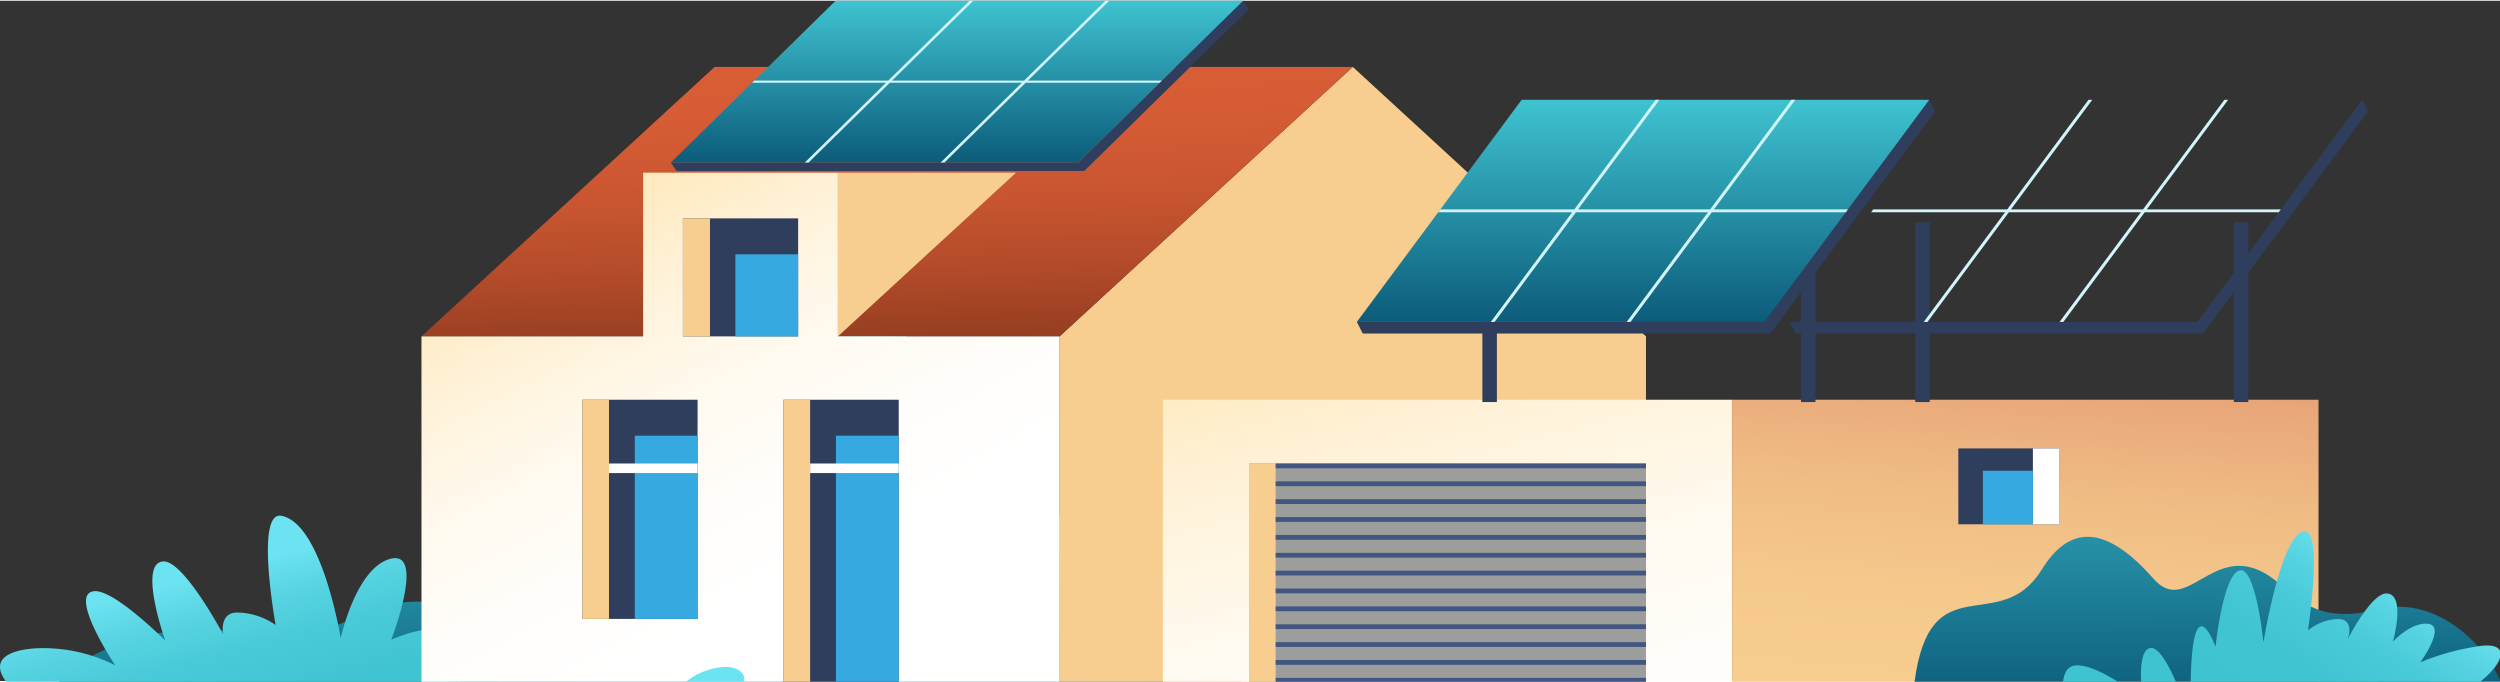 <svg viewBox="0 0 713 194" xmlns="http://www.w3.org/2000/svg" xmlns:xlink="http://www.w3.org/1999/xlink" width="713.191" height="194.484">
  <rect x="0" y="0" width="713" height="194" fill="#333333" stroke="none"/>
  <defs>
    <linearGradient id="c" x1=".588" y1="1.154" x2=".325" y2="-.185" gradientUnits="objectBoundingBox">
      <stop offset="0" stop-color="#0c5c7a"/>
      <stop offset="1" stop-color="#3fc3d1"/>
    </linearGradient>
    <linearGradient id="a" x1=".974" y1="1.322" x2=".309" y2=".463" gradientUnits="objectBoundingBox">
      <stop offset="0" stop-color="#3fc3d1"/>
      <stop offset=".396" stop-color="#41c4d2"/>
      <stop offset=".634" stop-color="#49cad8"/>
      <stop offset=".829" stop-color="#58d4e2"/>
      <stop offset="1" stop-color="#6ce3f0"/>
    </linearGradient>
    <linearGradient id="d" x1=".686" y1=".988" x2=".336" y2=".091" gradientUnits="objectBoundingBox">
      <stop offset="0" stop-color="#0b6473"/>
      <stop offset="1" stop-color="#3fd1d1"/>
    </linearGradient>
    <linearGradient id="e" x1=".712" y1=".816" x2=".304" y2=".041" xlink:href="#a"/>
    <linearGradient id="b" x1=".082" y1="-.277" x2=".974" y2="1.38" gradientUnits="objectBoundingBox">
      <stop offset="0" stop-color="#ffe8b8"/>
      <stop offset=".036" stop-color="#ffe9bc"/>
      <stop offset=".282" stop-color="#fff2d9"/>
      <stop offset=".527" stop-color="#fff9ee"/>
      <stop offset=".767" stop-color="#fffdfa"/>
      <stop offset="1" stop-color="#fff"/>
    </linearGradient>
    <linearGradient id="f" x1=".32" y1="1.531" x2=".6" y2="-.073" gradientUnits="objectBoundingBox">
      <stop offset="0" stop-color="#d97e62"/>
      <stop offset=".093" stop-color="#de8b69"/>
      <stop offset=".325" stop-color="#e9a87a"/>
      <stop offset=".555" stop-color="#f0bd85"/>
      <stop offset=".781" stop-color="#f5c98c"/>
      <stop offset="1" stop-color="#f7ce8f"/>
    </linearGradient>
    <linearGradient id="g" x1=".561" y1="1.169" x2=".454" y2="-.005" gradientUnits="objectBoundingBox">
      <stop offset="0" stop-color="#80331a"/>
      <stop offset=".142" stop-color="#963e21"/>
      <stop offset=".361" stop-color="#b34b2a"/>
      <stop offset=".578" stop-color="#c85530"/>
      <stop offset=".793" stop-color="#d45b34"/>
      <stop offset="1" stop-color="#d95e36"/>
    </linearGradient>
    <linearGradient id="h" x1=".134" y1=".1" x2=".586" y2=".792" xlink:href="#b"/>
    <linearGradient id="i" x1=".501" y1="1.139" x2=".48" y2="-.908" xlink:href="#c"/>
    <linearGradient id="j" x1="-.037" y1="1.028" x2=".752" y2=".419" xlink:href="#a"/>
    <linearGradient id="k" x1=".5" y1="1" x2=".5" y2="0" xlink:href="#c"/>
  </defs>
  <g data-name="Group 283">
    <path data-name="Path 941" d="M142.274 194.484a15.163 15.163 0 00-9.652-4.789c-3.626-.338-6.079 2.309-5.04 4.789z" fill="#6ce3f0"/>
    <path data-name="Path 942" d="M931.5 828.745c3.966-6.027 23.791-17.876 48.95-14.665 27.464 3.506 33.5-4.141 44.82-7.32 20.729-5.821 36.728 13.384 43.893 1.2 9.148-15.558 24-23.248 69.283-7.945 10.757 3.635 10.019-4.418 14.915-9.12 9.508-9.132 21.023 7.724 26.307 6.8 6-1.051 4.168-8.226 7.68-14.369 7.319-12.8 19.952-.771 28.66-1.826 8.67-1.052 13.312-15.139 23.129-12.291 20.972 6.084 14.39 41.849 13.093 49.827 5.965-6.809 16.466-11.808 16.466 9.713z" transform="translate(-914.836 -634.261)" fill="url(#c)"/>
    <path data-name="Path 943" d="M917.5 828.223h129.3c6.72-24.486-19.671-12.243-19.671-12.243s9.948-25.755-.249-23.083c-9.844 2.581-14.164 22.645-14.164 22.645s-5.3-32.766-16.935-34.912c-7.549-1.394-1.625 31.152-1.625 31.152a19.6 19.6 0 00-10.865-3.566c-5.387-.075-4.083 6.28-4.083 6.28s-11.236-21.132-17.086-20.856c-7.337.345.532 22.544.532 22.544s-14.447-14.433-20.137-14.055c-7.909.525 5.88 21.137 5.88 21.137a45.491 45.491 0 00-22.943-4.828c-8.987.689-12.438 4.022-7.954 9.785z" transform="translate(-915.543 -633.74)" fill="url(#a)"/>
    <g data-name="Group 276">
      <path data-name="Path 944" d="M1185.608 747.494a13.652 13.652 0 00-9.377-5.433c-7.172-.963-4.711-8.259-10.944-10.19-6.574-2.038-7.127 2.82-23.938-5.937-4.7-2.448-13.416-3.215-17.286 1.436a12.2 12.2 0 00-2.154 9.979c.64 3.173 3.225 7.753.416 10.6-2.667 2.708-7.358 1.85-10.608 3.569-3.3 1.747-4.573 5.278-4.623 8.6-.118 7.766 3.509 16.141 8.882 22.068 11.195 12.35 31.368 15.3 47.3 9.984a36.493 36.493 0 0021.077-17.828c4.088-7.876 6.582-18.942 1.255-26.848z" transform="translate(-907.06 -636.247)" fill="url(#d)"/>
      <path data-name="Path 945" d="M1160.645 731.335c-3.549.155-7.248.879-19.3-5.4-4.7-2.445-13.413-3.212-17.286 1.439a12.2 12.2 0 00-2.151 9.979c.638 3.17 3.224 7.753.411 10.6-2.667 2.707-7.358 1.848-10.606 3.569-3.3 1.748-4.574 5.276-4.621 8.6-.122 7.768 3.508 16.145 8.877 22.07q.774.855 1.606 1.646c20.219 10.108 5.578-20.71 12.328-26.3 4.273-3.543 12.63 1.475 16.416-1.013 1.89-1.242 1.74-3.7.266-5.568-4.546-5.759-11.851-11.892-8.239-15.377 1.931-1.864 5.775-.842 13.018-.82 8.37.017 12.684-1.965 9.281-3.425z" transform="translate(-907.06 -636.247)" fill="url(#e)"/>
      <path data-name="Path 946" d="M244.897 192.716h-4.515l-.167-25.038-6.576-38.527 1.336-1.376 7.705 37.7 5.042-24.647 1.49 1.422-4.911 28.175z" fill="#2e3e5c"/>
      <path data-name="Path 947" d="M256.463 137.962l-9.664 13.1v-1.079l9.115-12.536z" fill="#2e3e5c"/>
      <path data-name="Path 948" d="M237.232 147.328l-9.666-9.126.381-.525 9.272 8.381z" fill="#2e3e5c"/>
      <path data-name="Path 949" d="M239.591 126.937l-2.428 12.317-.542-1.216 2.416-11.255z" fill="#2e3e5c"/>
    </g>
    <path data-name="Path 950" d="M693.928 194.484c-3.821-2.288-7.894-4.6-11.41-4.929-3.625-.338-4.4 2.235-4.808 4.929z" fill="#3fc3d1"/>
    <g data-name="Group 278">
      <path data-name="Path 951" d="M302.188 194.483h167.245V95.718l-83.622-76.852-83.623 76.852z" fill="#f7ce8f"/>
      <path data-name="Rectangle 172" transform="translate(331.66 113.788)" fill="url(#b)" d="M0 0h162.333v80.696H0z"/>
      <path data-name="Rectangle 173" transform="rotate(180 330.62 97.242)" fill="url(#f)" d="M0 0h167.245v80.696H0z"/>
      <path data-name="Rectangle 174" fill="#9d9d9c" d="M356.221 131.973h113.212v62.51H356.221z"/>
      <path data-name="Rectangle 175" fill="#f7ce8f" d="M363.823 194.483h-7.602v-62.51h7.602z"/>
      <g data-name="Group 277" fill="#415680">
        <path data-name="Rectangle 176" d="M363.823 131.973h105.61v1.368h-105.61z"/>
        <path data-name="Rectangle 177" d="M363.823 137.068h105.61v1.368h-105.61z"/>
        <path data-name="Rectangle 178" d="M363.823 142.163h105.61v1.368h-105.61z"/>
        <path data-name="Rectangle 179" d="M363.823 147.259h105.61v1.368h-105.61z"/>
        <path data-name="Rectangle 180" d="M363.823 152.354h105.61v1.368h-105.61z"/>
        <path data-name="Rectangle 181" d="M363.823 157.449h105.61v1.368h-105.61z"/>
        <path data-name="Rectangle 182" d="M363.823 162.544h105.61v1.368h-105.61z"/>
        <path data-name="Rectangle 183" d="M363.823 167.639h105.61v1.368h-105.61z"/>
        <path data-name="Rectangle 184" d="M363.823 172.735h105.61v1.368h-105.61z"/>
        <path data-name="Rectangle 185" d="M363.823 177.83h105.61v1.368h-105.61z"/>
        <path data-name="Rectangle 186" d="M363.823 182.925h105.61v1.368h-105.61z"/>
        <path data-name="Rectangle 187" d="M363.823 188.02h105.61v1.368h-105.61z"/>
        <path data-name="Rectangle 188" d="M363.823 193.115h105.61v1.368h-105.61z"/>
      </g>
      <path data-name="Path 952" d="M1114.255 658.035h182l-83.623 76.852h-181.981z" transform="translate(-910.445 -639.168)" fill="url(#g)"/>
      <path data-name="Path 953" d="M1149.419 733.607v-46.69h-55.554v46.69h-63.214v98.765h181.981v-98.765z" transform="translate(-910.445 -637.888)" fill="url(#h)"/>
      <path data-name="Rectangle 189" fill="#2e3e5c" d="M227.629 95.719h-32.864V62.063h32.864z"/>
      <path data-name="Rectangle 190" fill="#f7ce8f" d="M202.484 95.719h-7.719V62.063h7.719z"/>
      <path data-name="Rectangle 191" fill="#2e3e5c" d="M166.082 113.788h32.864v62.51h-32.864z"/>
      <path data-name="Rectangle 192" fill="#f7ce8f" d="M173.684 176.298h-7.602v-62.51h7.602z"/>
      <path data-name="Rectangle 193" fill="#2e3e5c" d="M256.312 194.483h-32.864v-80.696h32.864z"/>
      <path data-name="Rectangle 194" fill="#f7ce8f" d="M231.05 194.483h-7.602v-80.696h7.602z"/>
      <path data-name="Path 954" d="M238.974 49.029h50.8l-50.8 46.69z" fill="#f7ce8f"/>
      <path data-name="Rectangle 195" fill="#36a9e1" d="M181.043 124.042h17.903v52.256h-17.903z"/>
      <path data-name="Rectangle 196" fill="#36a9e1" d="M238.409 124.042h17.903v70.442h-17.903z"/>
      <path data-name="Rectangle 197" fill="#fff" d="M173.684 131.973h25.262v2.735h-25.262z"/>
      <path data-name="Rectangle 198" fill="#fff" d="M231.05 131.973h25.262v2.735H231.05z"/>
      <path data-name="Rectangle 199" fill="#36a9e1" d="M209.726 72.316h17.903v23.402h-17.903z"/>
    </g>
    <path data-name="Path 955" d="M1605.58 827.968c-2.851-8.579-17.1-25.444-35.183-20.874-19.739 4.99-24.077-5.894-32.214-10.42-14.9-8.286-22.235 12.272-31.549 1.706-13-14.753-23.539-16.257-31.935-2.663-12.074 19.549-31.868-2.1-36.312 32.251z" transform="translate(-892.389 -633.484)" fill="url(#i)"/>
    <path data-name="Path 956" d="M1596.032 828.035h-82.2c.468-28.645 7.082-10.256 7.082-10.256s2.176-20.935 6.985-21.784c4.542-.8 6.681 20.539 6.681 20.539s4.936-30.491 11.472-31.666c5.73-1.031 1.225 28.255 1.225 28.255a14.427 14.427 0 018.191-3.235c5.377-.251 3.181 5.7 3.181 5.7s6.718-13.243 11.129-12.994c5.532.313 1.725 13.737 1.725 13.737s4.066-4.422 8.332-5.045c8.346-1.218-.518 10.945-.518 10.945a69.6 69.6 0 0116.135-4.518c9.971-1.713 7.899 4.761.58 10.322z" transform="translate(-889.048 -633.552)" fill="url(#j)"/>
    <path data-name="Path 957" d="M620.697 194.484c-2.609-5.986-5.311-10.357-7.522-9.871-2.178.48-2.774 4.475-2.535 9.871z" fill="#3fc3d1"/>
    <path data-name="Path 958" d="M604.528 194.484c-3.821-2.288-7.895-4.6-11.41-4.929-3.625-.338-4.4 2.235-4.808 4.929z" fill="#3fc3d1"/>
    <path data-name="Path 959" d="M195.433 194.489c2.563-2.491 6.926-4.181 10.893-4.489 4.09-.318 6.859 2.165 5.686 4.489z" fill="#6ce3f0"/>
    <g data-name="Group 279">
      <path data-name="Rectangle 200" fill="#2e3e5c" d="M422.773 63.225h4.137v51.224h-4.137z"/>
      <path data-name="Rectangle 201" fill="#2e3e5c" d="M513.629 63.225h4.137v51.224h-4.137z"/>
      <path data-name="Path 960" d="M503.219 91.592l47-63.346 1.672 3.306-47 63.346H388.648l-1.672-3.307z" fill="#2e3e5c" fill-rule="evenodd"/>
      <path data-name="Path 961" d="M1333.108 667.015h116.242l-47 63.346h-116.242z" transform="translate(-899.132 -638.769)" fill-rule="evenodd" fill="url(#k)"/>
      <path data-name="Path 962" d="M527.027 59.503l-.615.827h-38.2l-23.194 31.263h-1.088l23.191-31.262h-37.67l-23.185 31.263h-1.088l23.194-31.263h-38.2l.615-.827h38.2l23.194-31.255h1.079l-23.194 31.255h37.667l23.194-31.255h1.079l-23.194 31.255z" fill="#d0f5fa"/>
    </g>
    <g data-name="Group 280">
      <path data-name="Rectangle 202" fill="#2e3e5c" d="M546.23 63.225h4.137v51.224h-4.137z"/>
      <path data-name="Rectangle 203" fill="#2e3e5c" d="M637.086 63.225h4.137v51.224h-4.137z"/>
      <path data-name="Path 963" d="M626.676 91.592l47-63.346 1.672 3.306-47 63.346H512.103l-1.672-3.307z" fill="#2e3e5c" fill-rule="evenodd"/>
      <path data-name="Path 964" d="M1451.33 667.015h116.242l-47 63.346H1404.33z" transform="translate(-893.897 -638.769)" fill-rule="evenodd" fill="url(#k)"/>
      <path data-name="Path 965" d="M650.486 59.503l-.615.827h-38.2l-23.194 31.263h-1.091L610.58 60.33h-37.668l-23.185 31.263h-1.088l23.194-31.263h-38.2l.615-.827h38.2l23.194-31.255h1.079l-23.194 31.255h37.667l23.194-31.255h1.079l-23.195 31.255z" fill="#d0f5fa"/>
    </g>
    <g data-name="Group 281">
      <path data-name="Rectangle 204" fill="#2e3e5c" d="M558.512 127.673h28.74v21.634h-28.74z"/>
      <path data-name="Rectangle 205" fill="#fff" d="M579.784 127.673h7.468v21.634h-7.468z"/>
      <path data-name="Rectangle 206" fill="#36a9e1" d="M565.518 134.037h14.266v15.27h-14.266z"/>
    </g>
    <g data-name="Group 282">
      <path data-name="Path 966" d="M307.548 46.146l47-46.146 1.672 2.409-47 46.146H192.978l-1.672-2.409z" fill="#2e3e5c" fill-rule="evenodd"/>
      <path data-name="Path 967" d="M1145.736 639.967h116.243l-47 46.146h-116.242z" transform="translate(-907.431 -639.967)" fill-rule="evenodd" fill="url(#k)"/>
      <path data-name="Path 968" d="M331.353 22.771l-.615.6h-38.2l-23.194 22.775h-1.091l23.2-22.773h-37.667L230.6 46.148h-1.088l23.194-22.775h-38.2l.615-.6h38.2L276.515.004h1.079L254.4 22.773h37.667L315.261.004h1.079l-23.194 22.769z" fill="#d0f5fa"/>
    </g>
  </g>
</svg>
